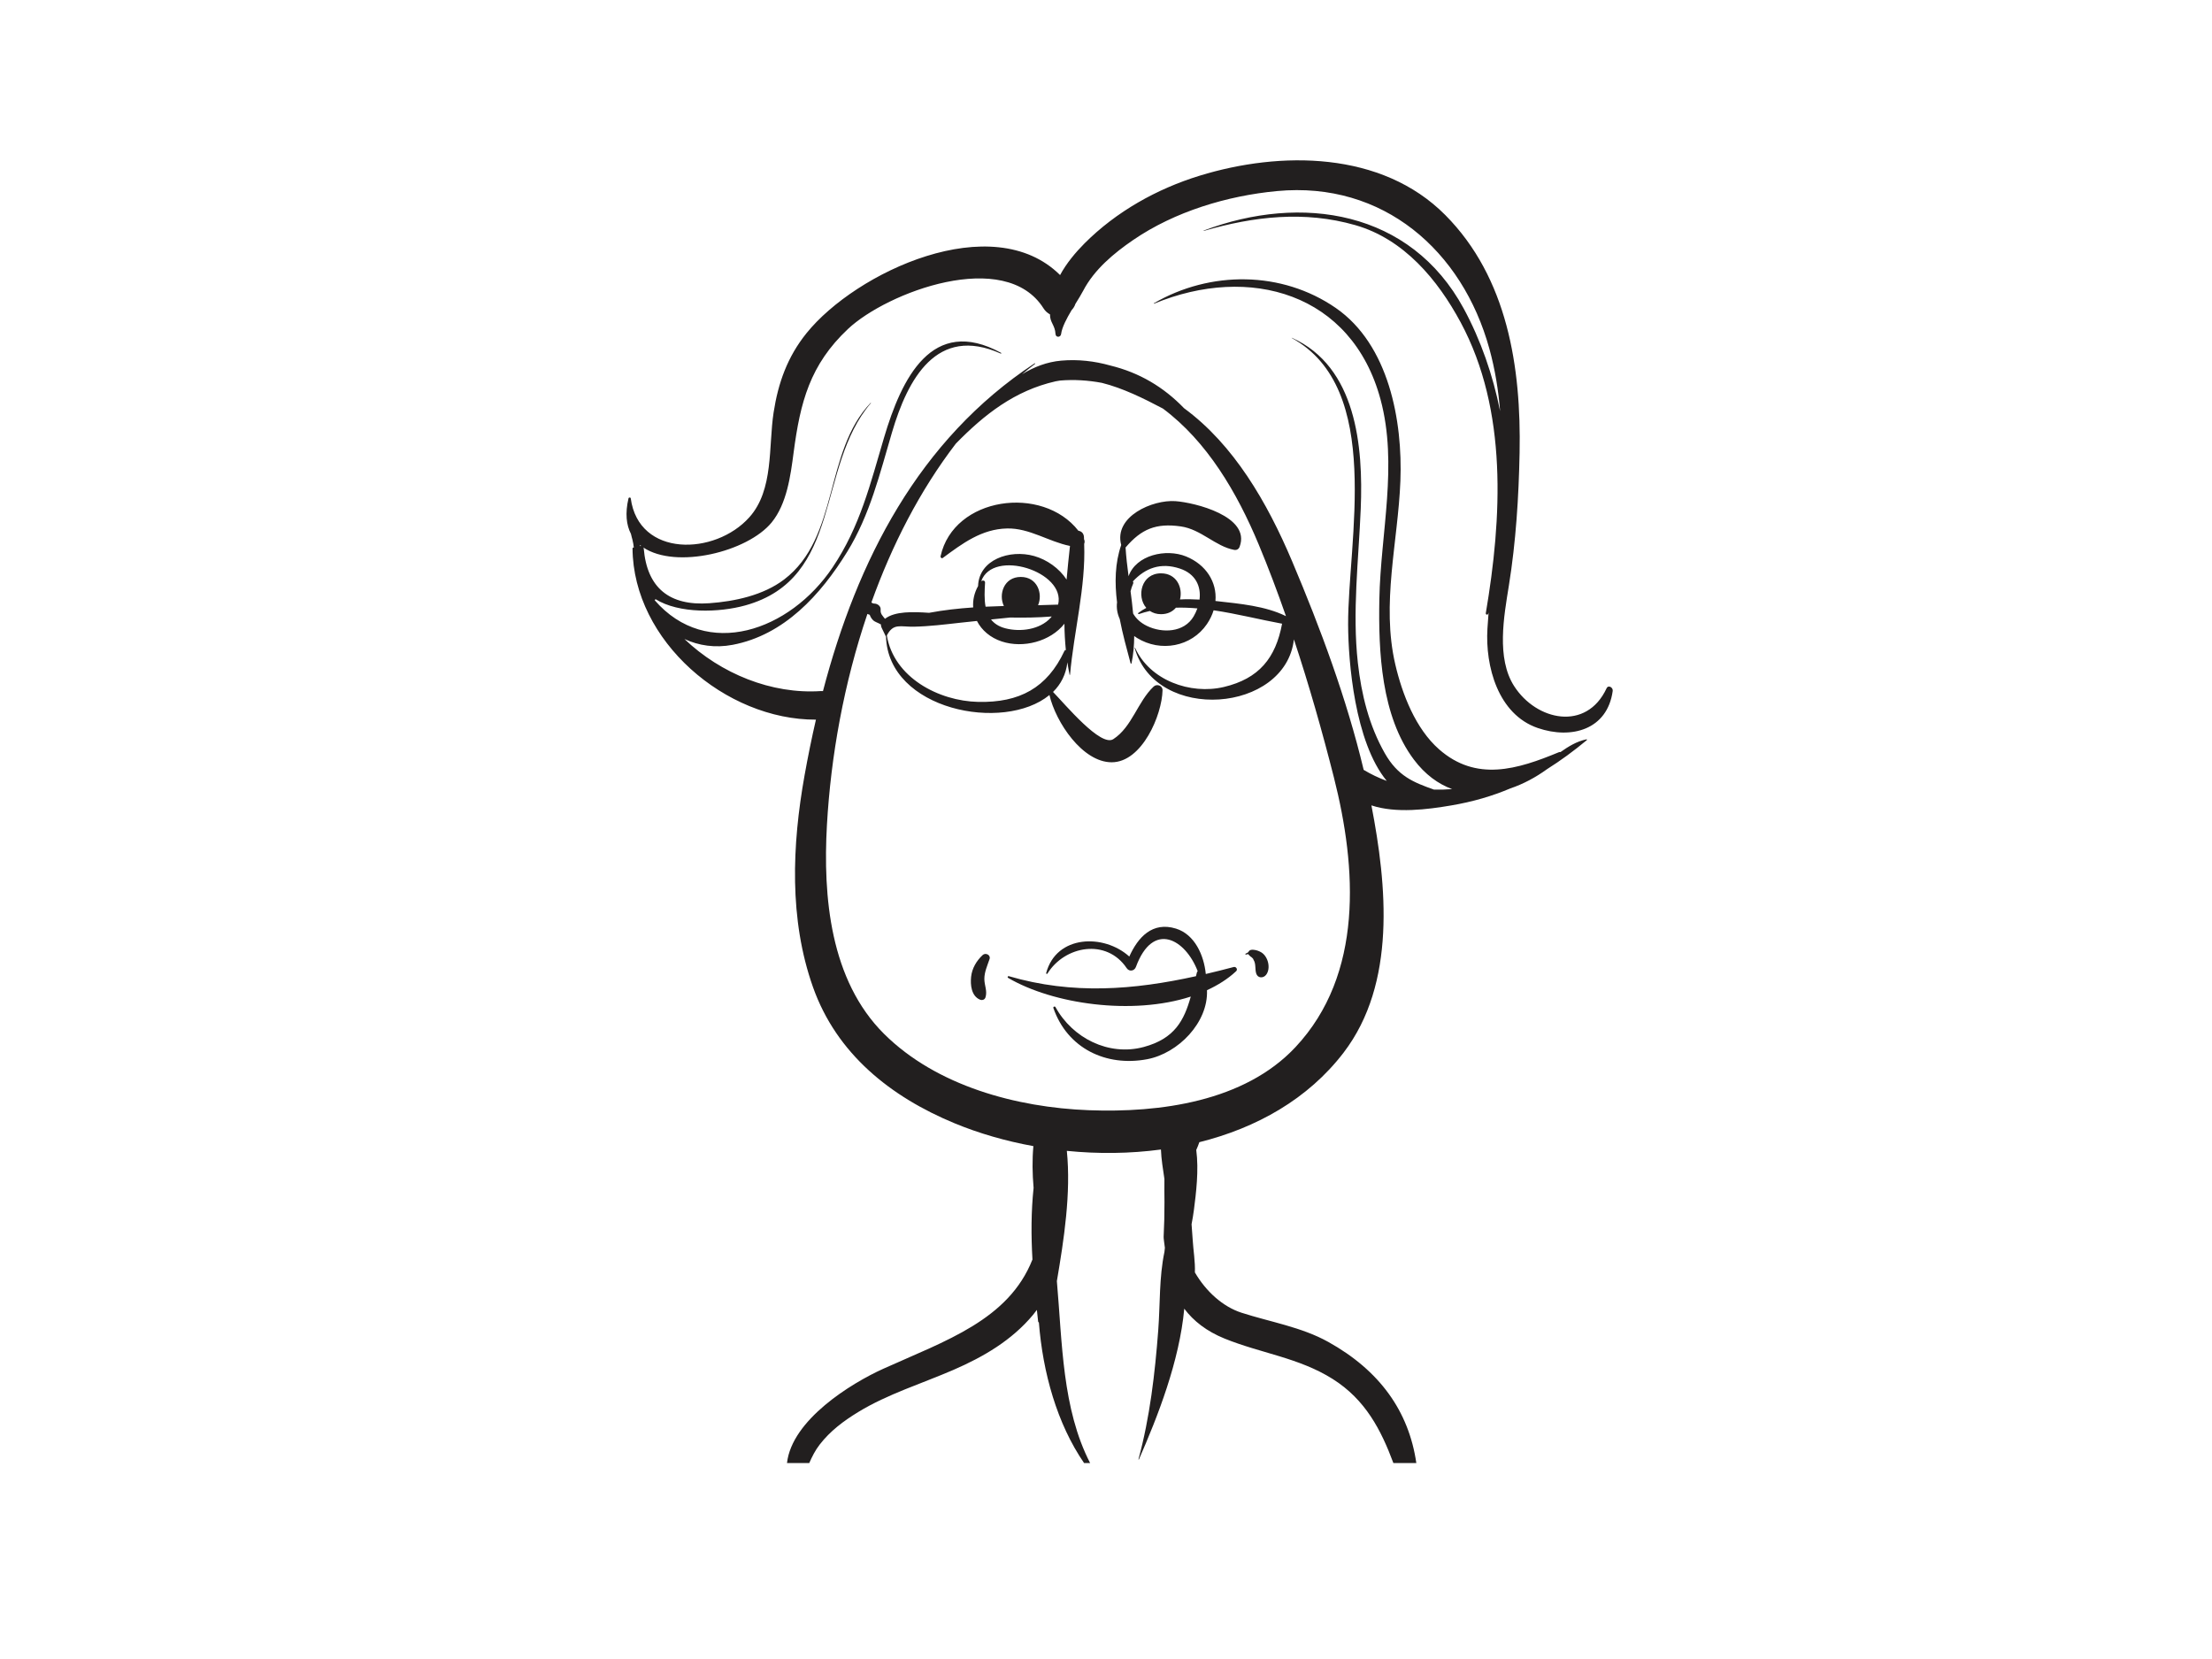 <?xml version="1.0" encoding="utf-8"?>
<!-- Generator: Adobe Illustrator 17.0.0, SVG Export Plug-In . SVG Version: 6.00 Build 0)  -->
<!DOCTYPE svg PUBLIC "-//W3C//DTD SVG 1.1//EN" "http://www.w3.org/Graphics/SVG/1.1/DTD/svg11.dtd">
<svg version="1.1" id="Layer_1" xmlns="http://www.w3.org/2000/svg" xmlns:xlink="http://www.w3.org/1999/xlink" x="0px" y="0px"
	 width="800px" height="600px" viewBox="0 0 800 600" enable-background="new 0 0 800 600" xml:space="preserve">
<path fill="#221F1F" d="M319.456,495.032c-11.696,5.277-33.071,18.491-34.828,34.095h8.05c1.018-2.312,2.153-4.585,3.757-6.658
	c3.839-4.959,8.673-8.57,13.988-11.811c10.637-6.486,22.955-10.261,34.349-15.203c10.915-4.735,21.146-10.69,28.838-19.923
	c0.474-0.569,0.936-1.167,1.387-1.789c0.152,1.406,0.302,2.819,0.459,4.213c0.021,0.193,0.141,0.286,0.273,0.327
	c1.412,18.134,6.56,36.613,16.344,50.845h2.182c-10.129-19.632-10.064-43.547-12.024-65.8c2.562-15.036,5.153-31.829,3.605-47.105
	c11.273,1.131,22.803,1.022,34.031-0.488c0.132,3.5,0.735,7.12,1.259,10.65c-0.066,2.818,0.018,5.643,0.02,8.389
	c0.003,4.189-0.084,8.377-0.302,12.56c-0.026,0.517,0.23,2.212,0.451,3.946c-0.056,0.498-0.111,0.998-0.161,1.502
	c-1.944,9.223-1.528,18.919-2.24,28.312c-1.186,15.654-3.028,31.504-7.151,46.674c-0.024,0.089,0.114,0.154,0.153,0.065
	c6.839-15.61,14.652-35.479,16.41-54.531c3.316,4.446,8.112,8.183,14.552,10.797c13.167,5.346,26.884,6.91,39.122,14.623
	c11.902,7.5,17.512,18.492,21.957,30.407h8.298c-2.73-18.763-13.261-33.482-31.887-43.831c-9.645-5.359-20.908-7.178-31.313-10.527
	c-6.829-2.197-12.905-7.751-16.888-14.586c0.159-3.883-0.584-8.068-0.799-11.851c-0.105-1.855-0.258-3.718-0.404-5.578
	c0.324-1.681,0.618-3.387,0.847-5.161c0.777-6.004,1.826-14.412,0.85-21.698c0.411-0.929,0.802-1.859,1.115-2.81
	c20.625-5.144,39.308-15.565,52.189-32.415c19.115-25.007,15.628-60.511,10.044-89.396c8.964,2.96,20.277,1.473,28.785,0.033
	c7.948-1.345,14.955-3.418,21.501-6.188c4.609-1.559,9.11-3.958,13.303-6.994c4.807-3.021,9.518-6.465,14.324-10.459
	c0.139-0.116-0.013-0.312-0.164-0.279c-3.583,0.757-6.472,2.579-9.389,4.615c-0.169-0.043-0.35-0.05-0.546,0.032
	c-15.058,6.255-29.902,10.775-43.344-1.037c-8.504-7.473-13.327-19.947-15.83-30.685c-5.135-22.021,0.982-44.325,1.843-66.383
	c0.847-21.696-4.142-49.283-23.379-62.563c-19.54-13.489-45.421-13.535-65.774-1.696c-0.08,0.046-0.025,0.19,0.064,0.154
	c34.5-14.303,71.521-3.857,81.895,34.593c6.38,23.648,0.038,48.327-0.417,72.269c-0.36,18.973,0.66,42.258,12.475,58.01
	c4.068,5.425,8.803,8.829,13.843,10.69c-2.194,0.171-4.38,0.236-6.552,0.181c-7.498-2.636-13.109-4.913-17.79-13.142
	c-5.715-10.047-8.486-21.339-9.75-32.717c-2.049-18.428,0.285-37.297,1.044-55.74c0.926-22.498-1.565-51.356-24.918-61.804
	c-0.049-0.021-0.091,0.046-0.042,0.074c33.293,18.239,20.273,73.417,20.395,103.681c0.052,13.211,2.343,42.429,13.975,56.499
	c-2.863-1.044-5.649-2.371-8.347-3.987c-6.157-25.768-15.628-51.197-25.869-75.417c-9.031-21.359-21.123-42.205-39.093-55.381
	c-7.389-7.655-16.122-12.865-26.656-15.436c-5.723-1.615-11.693-2.296-17.728-1.774c-5.202,0.45-9.907,2.292-14.241,4.945
	c1.543-1.283,3.111-2.536,4.71-3.752c0.126-0.096,0.012-0.31-0.126-0.218c-42.018,27.666-64.217,71.452-76.554,118.552
	c-0.232-0.013-0.457-0.041-0.708-0.024c-17.855,1.216-36.223-6.266-49.396-18.822c5.182,2.399,11.115,3.299,17.429,2.103
	c18.665-3.536,31.844-18.1,41.434-33.634c8.234-13.335,11.828-28.369,16.213-43.219c5.694-19.287,16.16-38.855,39.306-28.489
	c0.169,0.075,0.319-0.161,0.149-0.254c-25.063-13.682-36.024,9.35-42.344,30.674c-4.946,16.685-8.651,32.098-18.57,46.878
	c-15.467,23.043-45.522,33.662-64.374,11.916c0.13-0.106,0.226-0.241,0.279-0.404c8.541,5.341,23.044,4.898,32.455,2.285
	c35.425-9.832,25.536-49.901,45.459-73.183c0.053-0.062-0.033-0.148-0.089-0.089c-16.984,17.878-11.246,48.641-31.295,63.894
	c-7.507,5.711-17.866,7.923-27.058,8.579c-14.397,1.027-22.523-5.534-23.713-19.826c-0.012-0.136-0.097-0.223-0.152-0.332
	c11.859,7.939,37.727,1.574,46.413-9.052c5.524-6.759,6.851-16.949,7.945-25.259c2.402-18.246,5.894-31.767,19.671-44.724
	c14.133-13.29,56.85-29.402,70.699-7.474c0.653,1.035,1.471,1.73,2.355,2.197c-0.034,3.011,1.807,3.802,2.002,7.125
	c0.079,1.333,1.846,1.258,2.015,0c0.333-2.489,2.007-5.64,3.813-8.668c0.613-0.649,1.093-1.4,1.354-2.234
	c1.084-1.758,2.115-3.41,2.814-4.752c4-7.685,11.09-13.58,18.101-18.379c15.027-10.284,34.033-16.003,52.042-17.689
	c38.393-3.592,66.998,21.556,76.763,57.009c2.082,7.562,3.272,15.09,3.893,22.602c-2.616-13.076-6.985-25.694-13.152-37.09
	c-19.217-35.509-58.699-41.583-94.05-28.236c-0.075,0.027-0.046,0.144,0.034,0.121c18.143-5.252,36.397-7.353,54.788-2.082
	c17.585,5.039,29.804,19.715,38.123,35.193c17.088,31.787,14.891,70.85,9.083,105.139c-0.095,0.556,0.663,0.778,0.85,0.233
	c0.056-0.164,0.101-0.335,0.156-0.498c-0.153,1.952-0.298,3.904-0.419,5.862c-0.833,13.539,3.792,30.993,18.201,35.943
	c12.179,4.183,25.181,0.621,27.107-13.414c0.169-1.237-1.587-2.309-2.225-0.938c-7.281,15.634-25.369,11.771-33.432-0.811
	c-6.485-10.119-3.677-25.278-1.902-36.311c2.552-15.863,3.571-32.037,3.883-48.088c0.597-30.815-4.32-63.264-26.885-85.97
	c-23.048-23.192-59.676-23.174-88.8-14.229c-15.499,4.76-30.2,13.002-41.674,24.5c-3.105,3.112-6.567,7.201-8.827,11.448
	c-24.422-24.216-73.869-1.105-91.706,21.012c-6.893,8.549-10.241,17.945-11.901,28.659c-1.91,12.323,0.122,28.007-8.791,37.944
	c-12.432,13.857-39.972,14.56-42.881-6.865c-0.058-0.421-0.722-0.382-0.811,0c-1.261,5.421-0.782,9.641,0.89,12.864
	c0.153,0.73,0.365,1.45,0.551,2.165c0.239,0.914,0.376,1.845,0.482,2.781c-0.197-0.066-0.469,0.046-0.467,0.298
	c0.257,33.517,33.668,62.047,66.333,61.934c-1.536,6.665-2.901,13.374-4.105,20.096c-4.531,25.302-5.657,52.101,3.042,76.642
	c8.567,24.167,28.115,39.669,51.142,49.212c8.849,3.667,18.518,6.46,28.566,8.29c-0.458,4.91-0.369,9.975,0.072,15.095
	c-0.901,8.535-0.912,17.243-0.412,25.909C364.741,477.392,342.064,484.833,319.456,495.032z M231.523,197.495
	c-0.043-0.148-0.085-0.303-0.13-0.45c0.156,0.131,0.307,0.266,0.47,0.392C231.744,197.429,231.633,197.457,231.523,197.495z
	 M319.748,373.931c-19.544-19.426-22.144-49.638-20.673-75.609c1.404-24.801,6.123-51.201,14.633-76.284
	c0.278,0.121,0.554,0.227,0.838,0.312c0.261,0.726,0.642,1.396,1.22,1.954c0.712,0.686,1.818,0.92,2.655,1.455
	c0.06,0.038,0.125,0.047,0.188,0.073c-0.035,0.367,0.034,0.749,0.222,1.14c0.52,1.081,1.04,2.162,1.56,3.242
	c0.008,0.016,0.026-0.007,0.041,0c0.8,26.582,42.569,34.793,59.115,21.148c2.295,9.881,11.96,24.339,22.52,24.326
	c10.982-0.013,18.194-17.106,18.382-26.045c0.035-1.698-2.06-2.433-3.225-1.335c-5.783,5.447-7.796,14.61-14.578,19.009
	c-4.542,2.945-17.24-12.377-21.803-17.068c2.844-2.781,4.696-6.359,5.193-10.711c0.233,1.509,0.463,3.019,0.792,4.499
	c0.022,0.098,0.157,0.067,0.165-0.022c1.371-15.52,5.719-31.653,5.114-47.32c0.214-0.529,0.224-1.143-0.052-1.673
	c-0.017-0.279-0.005-0.561-0.026-0.841c-0.103-1.387-1.017-2.097-2.008-2.219c-12.966-16.678-45.116-12.349-49.85,9.207
	c-0.092,0.42,0.384,0.925,0.802,0.617c7.142-5.266,14.047-10.468,23.271-10.662c8.076-0.169,15.022,4.779,22.728,6.322
	c-0.438,3.992-0.865,8.059-1.225,12.171c-2.629-4.049-7.079-7.214-11.718-8.524c-8.922-2.52-19.997,1.363-20.294,10.851
	c-1.423,2.553-1.96,5.207-1.766,7.739c-5.354,0.367-10.674,0.955-15.957,1.947c-5.78-0.39-12.394-0.623-15.948,2.167
	c-0.857-1.123-1.719-1.776-1.568-3.315c0.118-1.212-1.084-2.149-2.183-2.183c-0.593-0.018-0.891-0.198-1.155-0.438
	c7.431-20.724,17.51-40.422,30.527-57.416c10.315-10.553,21.319-19.196,36.114-22.546c0.539-0.122,1.08-0.182,1.62-0.274
	c4.995-0.418,10.063-0.102,15.09,0.838c7.59,1.9,15.055,5.598,22.079,9.299c15.996,11.932,26.787,30.339,34.635,49.148
	c3.533,8.467,6.794,17.146,9.864,25.925c-7.507-3.696-16.709-4.489-24.869-5.411c-0.21-0.024-0.425-0.046-0.638-0.07
	c0.598-6.819-3.391-13.168-10.635-16.113c-7.226-2.938-18.078-0.529-20.788,7.146c-0.466-3.528-0.878-7.013-1.088-10.41
	c0.018-0.018,0.045-0.017,0.061-0.038c5.685-6.633,10.953-8.835,19.927-7.558c7.326,1.043,12.507,7.214,19.258,8.483
	c0.941,0.177,1.682-0.253,2.014-1.143c4.127-11.03-16.372-15.992-23.225-16.478c-8.218-0.583-22.37,5.491-19.61,15.855
	c-2.266,6.577-2.39,13.661-1.503,20.74c-0.263,2.034,0.088,4.094,0.969,6.035c1.074,5.522,2.569,10.949,3.935,16.032
	c0.041,0.155,0.287,0.165,0.323,0c0.69-3.209,0.96-6.52,0.979-9.884c0.336,0.24,0.67,0.481,1.029,0.703
	c8.494,5.245,19.67,3.21,25.276-5.027c1.11-1.632,1.896-3.306,2.415-4.981c8.44,1.244,16.853,3.402,24.763,4.849
	c-2.317,12.433-8.352,19.868-21.022,22.879c-12.166,2.89-26.849-2.41-32.144-14.162c-0.039-0.089-0.178-0.025-0.153,0.064
	c7.75,27.244,54.624,23.439,57.595-3.111c5.483,16.523,10.259,33.343,14.465,49.934c8.264,32.591,10.786,71.174-13.903,97.542
	c-18.512,19.771-49.153,23.784-74.756,22.809C367.656,400.527,338.677,392.743,319.748,373.931z M375.432,218.886
	c1.795-4.217-0.27-10.23-6.247-10.23c-6.114,0-8.138,6.293-6.119,10.518c-2.212,0.063-4.419,0.139-6.619,0.245
	c-0.516-2.72-0.361-5.788-0.188-8.706c0.049-0.823-0.943-0.955-1.406-0.462c4.164-11.957,30.749-3.536,27.83,8.416
	C380.261,218.76,377.843,218.83,375.432,218.886z M380.371,222.961c-0.123,0.148-0.219,0.294-0.351,0.441
	c-3.923,4.344-11.03,5.239-16.415,3.832c-2.407-0.628-4.055-1.755-5.19-3.196c2.304-0.239,4.61-0.479,6.915-0.701
	C370.35,223.424,375.366,223.37,380.371,222.961z M362.293,231.995c7.754,2.554,17.551,0.039,22.674-6.417
	c0.013,3.206,0.205,6.381,0.514,9.526c-0.198-0.008-0.391,0.052-0.501,0.287c-6.291,13.458-16.318,18.777-31.181,18.461
	c-14.359-0.306-30.542-8.865-33.062-24.023c2.386-4.6,4.867-3.063,9.851-3.176c5.601-0.125,11.195-0.819,16.756-1.442
	c1.996-0.223,3.988-0.419,5.983-0.634C355.017,227.908,358.141,230.628,362.293,231.995z M419.901,207.352
	c-7.17,0-8.942,8.362-5.322,12.505c-0.993,0.523-1.956,1.118-2.872,1.81c-0.192,0.146-0.091,0.516,0.178,0.423
	c1.317-0.457,2.652-0.814,3.995-1.126c1.07,0.713,2.397,1.165,4.021,1.165c2.405,0,4.2-0.944,5.391-2.352
	c2.566-0.073,5.157,0.035,7.757,0.26c-0.352,0.971-0.791,1.934-1.336,2.865c-3.453,5.919-11.365,6.17-16.915,3.466
	c-2.299-1.12-3.949-2.667-4.988-4.474c-0.243-2.678-0.572-5.366-0.926-8.046c0.221-0.913,0.508-1.832,0.928-2.754
	c0.148-0.327,0.063-0.603-0.101-0.811c4.512-4.854,10.074-6.957,17.017-4.649c5.665,1.884,7.71,6.413,7.1,11.217
	c-2.342-0.142-4.715-0.184-7.063-0.049C427.837,212.567,425.568,207.352,419.901,207.352z"/>
<path fill="#221F1F" d="M408.427,345.945c-9.191-8.291-26.388-7.882-30.068,5.976c-0.075,0.279,0.311,0.437,0.461,0.194
	c6.241-10.089,21.383-12.831,28.659-1.973c0.917,1.368,2.784,1.068,3.339-0.437c6.196-16.805,17.917-10.043,22.348,1.547
	c-0.122,0.125-0.242,0.257-0.286,0.434c-0.118,0.463-0.228,0.914-0.341,1.369c-22.463,4.947-44.526,6.766-67.69-0.008
	c-0.369-0.107-0.587,0.422-0.258,0.614c16.338,9.554,44.964,13.613,66.07,6.763c-2.414,8.608-5.804,15.203-16.993,18.228
	c-12.699,3.433-25.787-3.216-31.935-14.418c-0.226-0.413-0.924-0.131-0.768,0.323c5.042,14.574,19.02,21.339,33.923,18.522
	c11.249-2.128,22.122-13.291,21.635-24.955c3.943-1.826,7.546-4.067,10.547-6.883c0.673-0.631-0.026-1.733-0.879-1.507
	c-3.382,0.893-6.749,1.741-10.103,2.525c-0.656-6.762-3.995-14.32-10.793-16.419C416.779,333.213,411.572,338.951,408.427,345.945z"
	/>
<path fill="#221F1F" d="M451.496,345.08c-0.117,0.001,0.649,0.804,0.771,0.866c0.26,0.131,0.446,0.302,0.649,0.504
	c0.087,0.08,0.167,0.168,0.247,0.253c0.025,0.068,0.088,0.204,0.203,0.437c0.933,1.473,0.45,3.315,0.96,4.938
	c0.552,1.757,2.573,1.78,3.586,0.468c1.773-2.299,0.749-6.65-1.805-8.147c-0.898-0.526-1.901-0.85-2.939-0.907
	c-0.56-0.03-1.279,0.071-1.556,0.639c-0.226,0.465-0.704,0.522-1.124,0.771c-0.181,0.106-0.062,0.413,0.146,0.345
	C450.926,345.151,451.181,345.082,451.496,345.08z"/>
<path fill="#221F1F" d="M355.4,345.396c-2.22,2.061-3.856,4.795-4.183,7.855c-0.316,2.966,0.087,6.923,3.142,8.257
	c0.838,0.366,1.776,0.101,2.066-0.841c0.704-2.296-0.411-4.29-0.42-6.607c-0.01-2.507,1.099-4.884,1.884-7.214
	C358.39,345.362,356.435,344.435,355.4,345.396z"/>
</svg>
